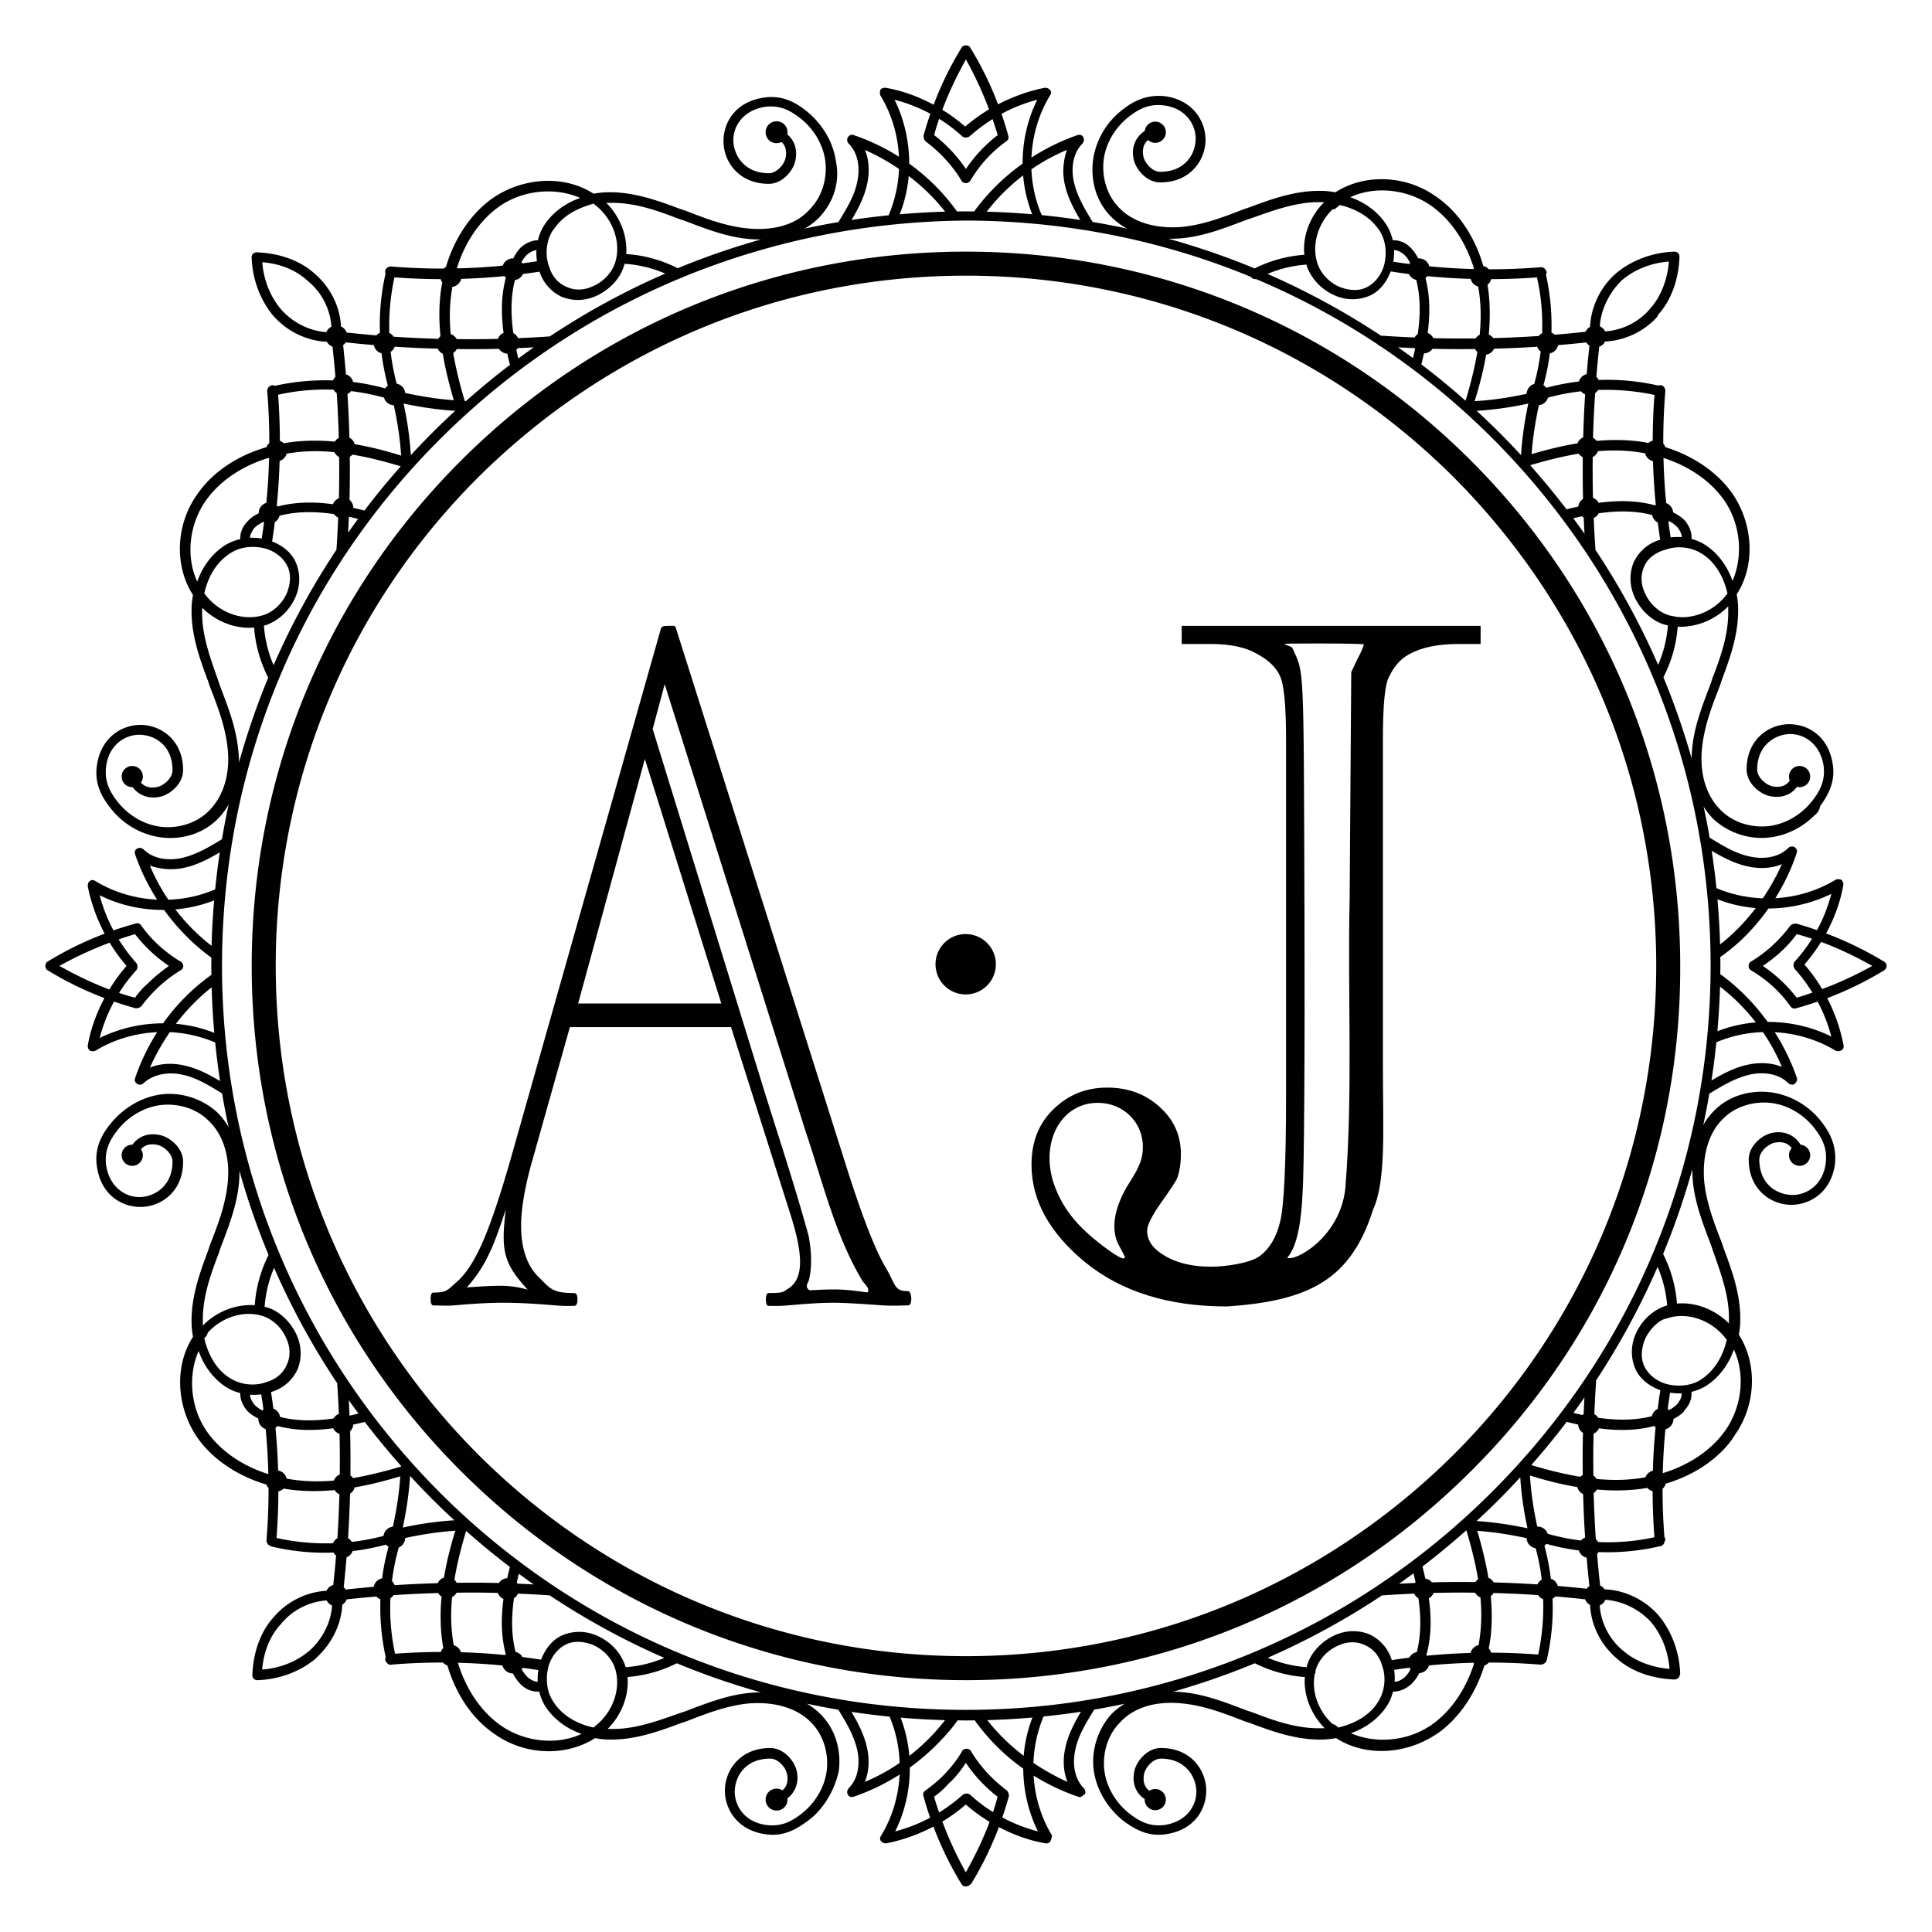     <svg xmlns="http://www.w3.org/2000/svg" viewBox="0 0 426.08 426.04">
      <g fill="#010101">
        <path
          fillRule="evenodd"
          d="M85.504 75.002c-.122-.01-1.523.006-1.678.045-.617 0-.977.238-1.08.71l-32.898 116.13c-2.368 8.358-4.479 14.665-6.332 18.923s-3.81 7.254-5.869 8.988c-1.956 1.735-2.146 2.244-5.03 2.244-.411 0-.616.474-.616 1.42s.205 1.418.617 1.418c2.06 0 2.508.2 5.802-.115 3.707-.315 6.9-.473 9.577-.473 2.883 0 6.278.158 10.19.473 3.501.315 3.573.22 5.427.22.514 0 .771-.473.771-1.42s-.257-1.417-.772-1.417c-4.839 0-5.224-1.009-7.798-3.531-2.574-2.523-3.862-6.308-3.862-11.354 0-3.47.721-7.885 2.162-13.246l8.596-30.512h35.535l12.908 40.684c1.545 4.73 2.319 8.434 2.319 11.115 0 2.68-.774 4.574-2.319 5.677-1.544.946-1.097 1.166-4.597 1.166-.412 0-.62.472-.62 1.418s.208 1.42.62 1.42c1.75 0 2.032.095 5.533-.22 3.5-.316 6.434-.473 8.802-.473 1.854 0 4.944.157 9.268.472 4.119.316 5.112.116 7.068.116.515 0 .772-.472.772-1.418s-.257-1.737-.772-1.737c-3.089 0-2.564-1.375-5.035-5.474-2.368-4.1-5.353-11.905-8.957-23.416L86.17 75.755c-.077-.473-.299-.727-.666-.756zm-1.885 12.877l31.105 98.717c3.704 10.982 6.527 22.764 12.21 32.365.375.99 2.216 2.14 1.378 3.064-5.671-.828-7.19-.753-12.746-.484-1.066-.669-.438-1.47-.144-2.232.76-3.136.526-6.545-.045-9.703-3.106-11.37-6.854-22.487-10.31-33.707L80.973 97.766l2.646-9.887zm-4.377 16.486l16.865 53.938H64.533l14.71-53.938zm70.717 38.621a6.656 6.656 0 00-6.615 6.656 6.656 6.656 0 006.656 6.656 6.656 6.656 0 006.656-6.656 6.656 6.656 0 00-6.656-6.656 6.656 6.656 0 00-.04 0zM48.58 203.713c-1.12 9.092-.523 11.88 4.832 17.695-4.041-1.125-6.322-.975-13.443-.498 4.417-4.836 6.164-9.827 8.612-17.197z"
          paintOrder="markers fill stroke"
          transform="translate(62.971 63.013)"
        ></path>
        <path
          d="M74.528 17.163v5.68h8.75c5.833 0 10.436 1.023 13.813 3.07 3.48 1.944 5.783 4.247 6.909 6.908 1.228 2.66 1.842 9.312 1.842 19.955v111.29c0 21.696-.614 34.95-1.842 39.76-1.126 4.707-3.12 8.184-5.986 10.436-2.865 2.25-10.27 3.376-14.67 3.376-6.243 0-11.311-1.432-15.2-4.297-2.66-1.945-3.99-4.247-3.99-6.908 0-1.74 1.38-4.655 4.144-8.749 2.865-4.196 4.505-6.805 4.914-7.828.717-2.15 1.073-4.656 1.073-7.52 0-5.834-2.148-10.747-6.446-14.738-4.196-3.991-9.417-5.987-15.66-5.987-6.344 0-11.715 2.25-16.115 6.753-4.4 4.4-6.602 10.185-6.602 17.348 0 11.155 5.375 21.336 16.12 30.546 10.847 9.21 25.02 13.816 42.52 13.816 24.646-1.727 37.177-8.363 43.83-30.24 3.992-9.108 2.967-25.174 2.967-45.13V52.777c0-10.438.563-16.886 1.69-19.342 1.534-3.48 3.582-5.934 6.14-7.366 3.684-2.15 8.595-3.225 14.735-3.225h6.755v-5.68zm41.1 5.521c9.533 0 13.56.144 13.56.319 0 .174-.696 2.228-1.892 4.475l-1.893 4.156-.482 71.07c-.646 30.02 1.023 60.346-1.29 90.364-1.553 15.595-15.388 23.15-17.427 21.75 3.078-3.531 4.27-11.796 4.6-20.485.459-5.835.702-43.2.565-86.946-.254-80.686-.086-74.852-3.585-83.217-.582-1.393-8.343-1.49 7.843-1.49zM49.357 166.38c7.62 0 13.52 6.012 13.52 13.777 0 3.535-.9 6.066-3.905 10.965-4.754 7.754-5.918 14.871-3.252 19.9.962 1.814 1.75 3.443 1.75 3.62 0 1.138-2.502-.218-6.878-3.73-7.234-5.807-11.23-10.877-13.834-17.554-5.274-13.522 1.01-26.978 12.6-26.978z"
          ariaLabel="J"
          transform="translate(62.971 63.013) matrix(.735 0 0 .705 142.86 62.909)"
        ></path>
        <path
          d="M150.05-53.013c-.312 0-.778.155-.934.467a73.848 73.848 0 00-6.187 12.637c-3.36-1.816-6.97-3.13-10.641-3.756-.468 0-.934.157-1.09.469-.156.467-.156.934 0 1.246 2.488 4.092 3.85 8.763 4.084 13.502a46.966 46.966 0 00-10.006-4.778c-.467-.155-.934.001-1.246.47-.312.467-.155 1.09.156 1.401 2.337 2.338 2.493 5.92 1.87 8.569-.614 3.068-2.436 5.984-4.128 8.75-2.507.425-4.998.91-7.474 1.447a14.814 14.814 0 003.187-2.406c3.272-3.428 4.675-7.947 3.74-12.465-.623-4.363-3.115-8.414-6.699-11.22-2.181-1.713-5.142-3.427-9.193-2.804-6.544.935-9.193 5.92-8.881 10.283.312 4.207 3.582 8.727 9.97 8.727 3.117 0 5.61-3.116 5.923-5.453.391-2.219-.323-4.208-1.842-5.44a2.433 2.433 0 00-.653-2.195c-.934-.935-2.492-.935-3.427 0s-.935 2.493 0 3.428c.75.749 1.896.887 2.804.435.816.73 1.19 1.91.936 3.303-.156 1.402-1.87 3.584-3.74 3.584-4.986 0-7.478-3.427-7.79-6.7s1.869-7.168 7.01-7.947c2.65-.311 4.832.313 7.481 2.338 3.116 2.337 5.296 5.92 5.764 9.66.467 3.896-.78 7.947-3.428 10.596-2.96 3.428-8.102 4.83-13.867 4.207-4.674-.467-9.192-2.182-13.555-3.896l-1.402-.467c-4.986-1.87-10.283-3.74-15.893-3.584-.935 0-2.026.157-2.961.313-6.233-4.051-15.113-3.74-21.97.779-4.885 3.336-8.67 8.863-10.603 15.389a2.337 2.337 0 00-.485.342 138.94 138.94 0 01-11.66-.463c-.623 0-1.246.468-1.246 1.092 0 .158.03.316.086.465a50.579 50.579 0 00-1.238 13.074c-.26.115-.508.273-.719.484-.025.025-.042.056-.066.082a238.971 238.971 0 01-6.56-.635 2.365 2.365 0 00-.54-.85 2.361 2.361 0 00-.701-.476C12.017 4.641 9.92.319 6.392-2.687 3.12-5.647-1.553-7.205-6.383-7.361c-.623 0-1.092.467-1.092 1.09.156 4.83 1.87 9.35 4.674 12.777 3.05 3.58 7.568 5.686 11.92 5.852.106.192.23.375.39.537.247.246.538.422.848.539.247 2.218.461 4.439.645 6.662a2.337 2.337 0 00-.537.787 51.299 51.299 0 00-12.87 1.203 1.137 1.137 0 00-.55-.154c-.623.156-1.092.623-1.092 1.246.324 3.884.47 7.71.463 11.508a2.337 2.337 0 00-.627.922c-6.538 1.893-12.075 5.617-15.416 10.629-4.674 6.7-4.83 15.738-.779 21.97-.156.936-.313 1.869-.313 2.96-.155 5.609 1.715 10.907 3.584 15.893l.47 1.402c1.713 4.363 3.426 8.882 3.894 13.557.623 5.61-.935 10.595-4.051 13.711l-.156.156c-2.65 2.65-6.7 3.895-10.596 3.428-3.74-.467-7.323-2.65-9.66-5.766-2.026-2.648-2.648-4.83-2.336-7.478.623-5.142 4.673-7.323 7.945-7.012 3.428.312 6.7 2.805 6.7 7.791 0 1.87-2.18 3.583-3.583 3.738-1.438.262-2.652-.14-3.375-1.011a2.337 2.337 0 00.414-1.324 2.337 2.337 0 00-2.338-2.338 2.337 2.337 0 00-2.336 2.338 2.337 2.337 0 002.336 2.335 2.337 2.337 0 00.09-.002c1.203 1.65 3.312 2.601 5.676 2.184 2.337-.312 5.453-2.804 5.453-5.92 0-6.388-4.518-9.66-8.725-9.973s-9.348 2.337-10.283 8.881c-.623 4.207 1.245 7.168 2.803 9.194 2.805 3.74 6.856 6.076 11.219 6.699 4.674.623 9.35-.779 12.621-4.05a14.66 14.66 0 002.414-3.225 165.679 165.679 0 00-1.482 7.683c-2.752 1.682-5.512 3.347-8.723 4.111-2.649.624-6.231.468-8.568-1.869-.468-.311-.935-.468-1.403-.156-.467.156-.624.779-.468 1.246a47.203 47.203 0 004.865 10.008c-4.767-.23-9.49-1.595-13.59-4.088-.468-.311-.935-.311-1.246 0-.312.156-.47.625-.47 1.092.707 3.618 1.98 7.177 3.73 10.496a73.829 73.829 0 00-12.61 6.176c-.311.156-.466.622-.466.934s.155.78.466.935c4 2.462 8.208 4.509 12.568 6.16-1.78 3.324-3.068 6.889-3.687 10.512 0 .468.157.779.469 1.09.467.156.934.156 1.246 0 4.122-2.505 8.831-3.868 13.605-4.088a46.965 46.965 0 00-4.881 10.166c-.156.468 0 .935.469 1.246.467.312 1.09.156 1.402-.156 2.337-2.181 5.92-2.492 8.568-1.87 3.069.615 5.984 2.436 8.75 4.128.424 2.5.908 4.985 1.444 7.455a14.452 14.452 0 00-2.559-3.324c-3.272-2.96-7.946-4.52-12.465-3.897-4.362.624-8.414 3.118-11.219 6.701-1.714 2.182-3.426 5.14-2.802 9.192.934 6.544 5.92 9.194 10.283 8.883 4.206-.312 8.724-3.585 8.724-9.973 0-3.116-3.116-5.608-5.453-5.92-2.38-.42-4.5.425-5.7 2.182a2.337 2.337 0 00-.066-.002 2.337 2.337 0 00-2.335 2.338 2.337 2.337 0 002.335 2.338 2.337 2.337 0 002.338-2.338 2.337 2.337 0 00-.414-1.325c.723-.87 1.937-1.275 3.375-1.013 1.403.156 3.582 1.87 3.582 3.74 0 4.986-3.427 7.48-6.699 7.791s-7.166-1.87-7.945-7.012c-.312-2.649.31-4.83 2.336-7.478 2.337-3.116 5.92-5.298 9.66-5.766 3.895-.467 7.947.78 10.596 3.428 3.272 3.116 4.83 8.102 4.207 13.867-.468 4.674-2.18 9.192-3.895 13.555l-.468 1.402c-1.87 4.986-3.74 10.283-3.584 15.893 0 .935.156 2.026.312 2.961-4.051 6.233-3.74 15.113.78 21.97 3.34 4.89 8.873 8.679 15.407 10.608a2.337 2.337 0 00.477.79c.003 3.78-.14 7.603-.46 11.505 0 .546.357 1.091.864 1.219.11.08.236.147.383.184a50.564 50.564 0 0013.543 1.3 2.337 2.337 0 00.559.664c-.18 2.165-.388 4.327-.627 6.487-.37.11-.721.297-1.01.586a2.362 2.362 0 00-.477.7c-4.35.22-8.671 2.316-11.678 5.845-2.96 3.272-4.518 7.945-4.673 12.775 0 .311.156.623.312.779s.466.312.777.312c4.83-.155 9.35-1.87 12.777-4.675l.936-.934c3.05-3.05 4.853-7.117 5.035-11.047.149-.093.29-.2.418-.328.243-.242.419-.528.535-.832 2.19-.245 4.382-.455 6.576-.639.02.022.034.048.055.069.24.24.523.418.824.535a51.273 51.273 0 001.176 12.82 1.142 1.142 0 00-.129.512c.082.328.255.606.487.802.227.279.645.396 1.07.29.02 0 .04-.021.06-.026 3.757-.303 7.46-.443 11.138-.438a2.337 2.337 0 00.97.647c1.909 6.462 5.613 11.929 10.58 15.24 6.7 4.674 15.738 4.83 21.971.78.935.155 1.869.312 2.96.312 5.608.156 10.906-1.715 15.892-3.584l1.403-.467c4.362-1.714 8.882-3.43 13.557-3.897 5.609-.467 10.75.935 13.867 4.207 2.648 2.65 3.895 6.7 3.427 10.596-.467 3.74-2.65 7.323-5.765 9.66-2.65 2.026-4.83 2.65-7.479 2.339-5.142-.624-7.323-4.676-7.012-7.948.312-3.428 2.806-6.699 7.791-6.699 1.87 0 3.583 2.182 3.739 3.584.265 1.46-.15 2.687-1.05 3.406-.932-.58-2.197-.472-3.001.332-.935.935-.935 2.493 0 3.428s2.493.935 3.428 0c.537-.538.756-1.28.675-1.992 1.617-1.21 2.542-3.303 2.13-5.643-.312-2.337-2.804-5.453-5.92-5.453-6.389 0-9.662 4.518-9.973 8.725s2.337 9.35 8.88 10.285c4.208.623 7.013-1.247 9.194-2.805.623-.467 1.246-.935 1.87-1.559 2.648-2.648 4.363-6.076 5.142-9.504.623-4.674-.779-9.348-3.895-12.465a14.39 14.39 0 00-3.13-2.45c2.303.492 4.619.94 6.949 1.335 1.686 2.76 3.36 5.53 4.127 8.75.623 2.649.468 6.231-1.87 8.569-.311.467-.467.934-.156 1.402.156.467.779.624 1.246.469a47.175 47.175 0 0010.16-4.905c-.247 4.727-1.612 9.406-4.084 13.473-.311.468-.311.935 0 1.246s.625.47 1.092.47c3.6-.703 7.141-1.969 10.447-3.704a73.855 73.855 0 006.225 12.74c.155.312.622.467.933.467s.624-.157.78-.313c0 0 .156-.154.312-.154a73.85 73.85 0 006.184-12.629c3.272 1.73 6.774 2.985 10.332 3.592.311 0 .624 0 .935-.313.312-.467.311-.934.467-1.402-2.441-4.016-3.804-8.59-4.076-13.238a46.975 46.975 0 009.842 4.67c.311.156.778 0 1.09-.312 0 0 0-.157.312-.157.312-.467.155-1.09-.156-1.402-2.338-2.337-2.493-5.92-1.87-8.569.616-3.077 2.445-6.003 4.141-8.777 2.256-.384 4.498-.823 6.729-1.299a15.573 15.573 0 00-2.924 2.286c-2.96 3.272-4.518 7.946-3.895 12.465.624 4.362 3.116 8.414 6.7 11.219 2.18 1.558 5.142 3.427 9.193 2.804 6.544-.935 9.192-5.922 8.88-10.285-.31-4.207-3.584-8.724-9.972-8.724-3.116 0-5.608 3.116-5.92 5.453-.432 2.447.48 4.615 2.34 5.793a2.337 2.337 0 00-.004.129 2.337 2.337 0 002.338 2.336 2.337 2.337 0 002.338-2.336 2.337 2.337 0 00-2.338-2.338 2.337 2.337 0 00-1.303.396c-.995-.7-1.468-1.977-1.19-3.511.157-1.403 1.87-3.584 3.74-3.584 4.985 0 7.479 3.427 7.79 6.699s-1.87 7.168-7.011 7.947c-2.65.312-4.83-.312-7.479-2.338-3.116-2.337-5.298-5.92-5.766-9.66-.467-3.895.78-7.947 3.428-10.596 3.116-3.428 8.102-4.83 13.867-4.207 4.674.467 9.194 2.183 13.557 3.896l1.402.467c4.986 1.87 10.283 3.74 15.893 3.584.935 0 2.025-.156 2.96-.312 6.232 4.05 15.114 3.739 21.97-.78 1.247-.779 2.338-1.714 3.428-2.804 3.276-3.276 5.782-7.55 7.313-12.44a2.337 2.337 0 00.964-.64c3.731.001 7.504.145 11.354.461.354 0 .589-.096.764-.207.29-.119.547-.36.639-.728a50.577 50.577 0 001.299-13.615c.204-.109.401-.238.572-.409.025-.025.043-.054.066-.08 2.19.182 4.376.393 6.56.635.117.31.294.601.54.848.162.162.347.286.541.392.196 4.378 2.296 8.737 5.848 11.762 3.272 2.96 7.947 4.518 12.777 4.674.311 0 .621-.157.777-.312.312-.156.313-.467.469-.934-.156-4.83-1.872-9.35-4.676-12.777-3.07-3.604-7.624-5.714-12.002-5.856a2.36 2.36 0 00-.307-.377 2.351 2.351 0 00-.668-.457c-.257-2.3-.48-4.602-.67-6.908a2.337 2.337 0 00.315-.474c4.61.178 9.25-.276 13.8-1.352.157 0 .312-.157.468-.312.089-.09.174-.237.234-.428.078-.195.154-.429.232-.662a.759.759 0 00-.2-.528 135.592 135.592 0 01-.415-10.67 2.337 2.337 0 00.693-1.14c4.838-1.432 9.11-3.863 12.387-7.139 1.091-1.09 2.027-2.182 2.961-3.74 4.675-6.7 4.83-15.736.78-21.97.155-.934.312-1.87.312-2.96.156-5.61-1.714-10.907-3.584-15.893l-.469-1.402c-1.713-4.363-3.427-8.88-3.894-13.555-.467-5.61.935-10.751 4.207-13.867 2.649-2.65 6.7-3.896 10.596-3.428 3.74.467 7.323 2.647 9.66 5.764 2.026 2.648 2.648 4.831 2.336 7.48-.623 5.142-4.673 7.322-7.945 7.01-3.428-.312-6.701-2.803-6.701-7.79 0-1.869 2.181-3.584 3.584-3.74 1.563-.284 2.86.217 3.55 1.253a2.337 2.337 0 00-.59 1.552 2.337 2.337 0 002.338 2.338 2.337 2.337 0 002.336-2.338 2.337 2.337 0 00-2.119-2.326c-1.124-1.936-3.4-3.116-5.982-2.66-2.337.312-5.453 2.806-5.453 5.922 0 6.388 4.517 9.659 8.724 9.97s9.349-2.336 10.283-8.88c.468-4.207-1.246-7.168-2.804-9.194-2.805-3.74-6.855-6.076-11.217-6.699-4.675-.623-9.349.78-12.465 3.897a14.448 14.448 0 00-2.547 3.3c.494-2.29.945-4.594 1.343-6.912 2.79-1.704 5.584-3.405 8.838-4.18 2.65-.623 6.232-.467 8.569 1.87.467.311.935.468 1.402.156l.156-.156c.312-.312.469-.779.313-1.246a47.205 47.205 0 00-4.861-10.002c4.712.253 9.375 1.615 13.43 4.08.467.156.935.157 1.402-.155.312-.311.468-.624.312-1.248-.684-3.505-1.901-6.954-3.566-10.186a73.883 73.883 0 0012.604-6.173l.154-.157c.468-.467.468-1.089 0-1.556-.155-.156-.31-.313-.466-.313-3.949-2.39-8.177-4.423-12.541-6.074 1.848-3.392 3.182-7.043 3.816-10.754 0-.467-.157-.778-.469-1.09-.467-.156-.934-.156-1.246 0-4.033 2.452-8.627 3.815-13.295 4.078a47.009 47.009 0 004.727-9.998c.155-.467-.001-.936-.47-1.248-.466-.311-1.09-.155-1.401.157-2.338 2.337-5.92 2.492-8.569 1.869-3.077-.616-6.004-2.447-8.777-4.143-.393-2.302-.84-4.59-1.328-6.865a14.322 14.322 0 002.314 2.906c3.272 2.96 7.947 4.518 12.465 3.895 3.584-.468 7.012-2.182 9.66-4.83.624-.468 1.09-1.09 1.247-2.026 1.558-2.181 3.427-5.14 2.804-9.191-.935-6.544-5.92-9.193-10.283-8.881-4.207.312-8.724 3.582-8.724 9.97 0 3.117 3.116 5.61 5.453 5.923 2.345.413 4.44-.398 5.648-2.102a2.337 2.337 0 00.584.074 2.337 2.337 0 002.336-2.336 2.337 2.337 0 00-2.336-2.338 2.337 2.337 0 00-2.338 2.338 2.337 2.337 0 00.166.862c-.677 1.08-1.996 1.61-3.594 1.32-1.402-.156-3.584-1.87-3.584-3.74 0-4.986 3.428-7.48 6.7-7.791s7.168 1.87 7.947 7.011c.312 2.65-.312 4.83-2.338 7.479-2.337 3.116-5.92 5.298-9.66 5.765-3.895.468-7.945-.778-10.594-3.427-3.272-3.116-4.83-8.102-4.207-13.867.467-4.675 2.18-9.192 3.894-13.555l.467-1.403c1.87-4.985 3.74-10.283 3.584-15.893 0-.934-.155-2.026-.31-2.96 4.05-6.233 3.739-15.113-.78-21.97-3.261-4.775-8.614-8.506-14.949-10.476a2.337 2.337 0 00-.47-.768c-.007-3.83.136-7.706.46-11.66 0-.623-.466-1.246-1.09-1.246-.158 0-.316.03-.464.086a50.585 50.585 0 00-13.158-1.235 2.337 2.337 0 00-.502-.699c.182-2.217.393-4.432.637-6.644.317-.116.615-.294.867-.545.175-.176.306-.377.416-.588a16.746 16.746 0 0010.959-4.865c.311-.312.623-.625.78-1.092 2.96-3.272 4.517-7.945 4.673-12.775 0-.312-.157-.624-.313-.78s-.465-.312-.777-.312c-4.83.156-9.35 1.87-12.777 4.674-3.58 3.05-5.686 7.568-5.851 11.92-.192.105-.376.23-.538.39a2.354 2.354 0 00-.466.686c-2.257.251-4.516.468-6.778.654a2.38 2.38 0 00-.74-.47 51.312 51.312 0 00-1.217-12.826.888.888 0 00.164-.508c-.156-.623-.623-1.092-1.246-1.092-3.884.324-7.71.469-11.508.463a2.337 2.337 0 00-1.215-.713c-1.886-6.567-5.62-12.134-10.648-15.486-6.7-4.674-15.736-4.83-21.969-.78-.935-.155-1.87-.31-2.96-.31-5.61-.156-10.908 1.712-15.894 3.582l-1.402.469c-4.363 1.714-8.88 3.427-13.555 3.894-5.61.468-10.75-.935-13.867-4.207-2.649-2.648-3.895-6.698-3.428-10.594.468-3.739 2.648-7.325 5.764-9.662 2.649-2.025 4.83-2.647 7.479-2.336 5.141.624 7.323 4.674 7.011 7.946-.311 3.428-2.803 6.7-7.789 6.7-1.87 0-3.584-2.18-3.74-3.583-.267-1.469.157-2.705 1.066-3.422a2.337 2.337 0 001.582.617 2.337 2.337 0 002.338-2.338 2.337 2.337 0 00-2.338-2.336 2.337 2.337 0 00-2.318 2.059c-1.845 1.153-2.955 3.373-2.512 5.887.312 2.337 2.806 5.453 5.922 5.453 6.388 0 9.66-4.518 9.97-8.725s-2.336-9.348-8.88-10.283c-4.207-.467-7.168 1.247-9.193 2.805-3.74 2.805-6.076 6.856-6.7 11.219-.623 4.674.779 9.347 3.895 12.463 1.027 1.072 2.239 1.971 3.588 2.703a165.713 165.713 0 00-7.578-1.459c-1.682-2.752-3.347-5.512-4.112-8.723-.623-2.648-.468-6.23 1.87-8.568.311-.468.467-.935.156-1.402-.156-.468-.779-.625-1.246-.47a47.22 47.22 0 00-10.166 4.97c.215-4.802 1.58-9.564 4.09-13.693.311-.468.311-.935 0-1.246s-.625-.47-1.092-.47c-3.57.697-7.083 1.948-10.365 3.661a73.844 73.844 0 00-6.15-12.541c-.156-.312-.625-.467-.936-.467zm0 3.115a81.341 81.341 0 015.098 11.006 36.5 36.5 0 00-5.252 3.797 38.078 38.078 0 00-5.045-3.701c1.428-3.81 3.202-7.528 5.199-11.102zm-15.736 8.883a35.448 35.448 0 017.893 3.088 76.19 76.19 0 00-1.504 4.857c0 .468.155.935.466 1.246 3.117 2.338 5.922 5.3 7.948 8.727.156.312.622.467.933.467s.624-.155.78-.31l.156-.157c2.025-3.428 4.675-6.39 7.947-8.727.468-.311.623-.778.467-1.246a76.189 76.189 0 00-1.496-4.832 34.652 34.652 0 017.885-3.113c-2.168 4.335-3.254 9.204-3.233 14.084-4.101 2.936-7.753 6.51-10.689 10.555-.605-.006-1.21-.022-1.816-.022-.657 0-1.311.016-1.967.024a45.365 45.365 0 00-10.537-10.543c.005-4.84-1.08-9.71-3.232-14.098zm9.828 4.205a33.75 33.75 0 015.131 3.897c.467.311 1.09.311 1.557 0a37.763 37.763 0 015.095-3.828 84.159 84.159 0 011.137 3.515 32.026 32.026 0 00-7.012 7.48 32.02 32.02 0 00-7.01-7.48c.326-1.203.7-2.396 1.102-3.584zm-16.37 6.858a49.134 49.134 0 017.523 4.2 29.157 29.157 0 01-2.293 10.218c-2.739.277-5.463.621-8.17 1.03 1.401-2.363 2.791-4.985 3.406-7.814.623-2.648.468-5.453-.467-7.634zm44.56 0c-.779 2.18-1.09 4.986-.467 7.634.615 2.829 2.005 5.451 3.407 7.815-2.817-.427-5.651-.784-8.5-1.067-1.375-3.182-2.13-6.62-2.276-10.096a42.833 42.833 0 017.836-4.287zm-9.666 5.625a30.794 30.794 0 001.996 8.57 168.955 168.955 0 00-10.03-.574 44.32 44.32 0 018.034-7.997zm-25.23.125c2.998 2.286 5.73 4.915 8.033 7.87-3.357.09-6.696.288-10.018.575a29.95 29.95 0 001.985-8.445zm103.88 3.19c3.813-.11 7.793.972 11.104 3.212 4.46 3.051 7.859 8.05 9.664 13.992a2.337 2.337 0 00-.133.129 136.099 136.099 0 01-9.709-.602 2.37 2.37 0 00-.6-1.055c-.499-.5-1.177-.724-1.843-.689-.405-.79-.992-1.677-1.74-2.426-1.15-1.149-2.563-1.629-3.875-1.576a11.253 11.253 0 00-1.112-2.943c-1.713-2.96-4.674-5.297-8.257-6.543 1.986-.935 4.214-1.432 6.502-1.498zm-183.98.224c2.687-.078 5.33.407 7.649 1.43-3.584 1.246-6.544 3.584-8.258 6.544-.48.865-.828 1.809-1.067 2.785-1.28.003-2.647.602-3.763 1.578-.746.746-1.264 1.63-1.672 2.418a2.417 2.417 0 00-1.756.698 2.366 2.366 0 00-.557.904c-3.282.326-6.581.518-9.91.602a2.337 2.337 0 00-.184-.143c1.83-5.801 5.181-10.675 9.56-13.672 2.98-2.016 6.504-3.045 9.958-3.144zm171.09 2.365h.623c-3.162 3.162-4.782 7.556-4.363 11.6a29.024 29.024 0 00-10.97 3.006 164.198 164.198 0 00-19.011-6.545c.99.02 1.999-.015 3.027-.115 4.986-.468 9.66-2.337 14.178-4.051l1.403-.467c4.83-1.714 9.971-3.584 15.113-3.428zm-157.68.156h.623c5.298-.156 10.283 1.558 15.113 3.428l1.402.467c4.519 1.713 9.194 3.583 14.18 4.05.95.093 1.877.128 2.788.12A164.174 164.174 0 0086.48-3.854a29.03 29.03 0 00-11.348-3.135c.303-3.953-1.308-8.2-4.387-11.279zm-2.805.156c.312.312.78.622 1.092.934 3.584 3.272 4.985 8.257 3.582 12.309-.779 2.181-2.648 4.051-4.83 4.986-2.025.935-4.05.935-5.764.156-1.87-.779-3.273-2.338-3.896-4.52-.935-2.492-.624-5.45.623-7.632.623-.935 1.248-1.715 1.871-2.338 2.026-2.025 4.674-3.115 7.322-3.894zm164.54.31c3.428.78 7.012 2.65 9.038 6.077 1.246 2.181 1.402 5.142.623 7.635-.78 2.181-2.181 3.74-3.895 4.52-1.714.778-3.74.622-5.766-.157-2.18-.935-4.05-2.805-4.83-4.986-1.402-3.895-.154-8.724 3.118-11.996.155-.156.155-.156.623-.156.311-.312.778-.624 1.09-.936zm-82.268 3.429c21.906.077 43.114 4.34 62.72 12.436.262.386.716.541 1.113.472a162.437 162.437 0 0126.836 14.416c.151.19.35.33.582.385a165.654 165.654 0 0124.828 20.438c30.85 31.006 47.99 72.296 47.99 116.08 0 43.938-17.138 85.072-48.145 116.08s-72.297 48.145-116.08 48.145c-32.851 0-64.132-9.496-90.787-27.246-.046-.03-.086-.066-.135-.088a165.45 165.45 0 01-25.156-20.654c-30.85-31.006-47.988-72.297-47.988-116.08 0-43.938 16.982-85.072 47.988-116.08 31.006-31.006 72.296-47.989 116.23-48.301zm94.264 6.513c.709-.002 1.506.423 2.184.965a7.105 7.105 0 011.346 1.818c-.069.092-.13.187-.184.286a147.947 147.947 0 01-3.521-.504c.15-.86.209-1.718.175-2.565zm-189.14.012c-.045.817-.008 1.64.114 2.451-1.077.167-2.152.326-3.229.467-.058-.091-.13-.174-.201-.258a7.18 7.18 0 011.281-1.707c.632-.505 1.365-.902 2.035-.953zm94.723.33c-42.069 0-81.643 16.361-111.4 46.121-29.76 29.76-46.12 69.334-46.12 111.4s16.36 81.645 46.12 111.4c29.76 29.76 69.334 46.121 111.4 46.121s81.645-16.361 111.4-46.121c29.916-29.76 46.277-69.336 46.121-111.4 0-42.069-16.36-81.643-46.12-111.4-29.76-29.76-69.337-46.121-111.4-46.121zm155.03 2.182c-.311 3.895-1.713 7.634-4.05 10.283-2.53 3.092-6.327 4.902-10.02 5.115a2.344 2.344 0 00-.42-.596 2.368 2.368 0 00-.748-.5c.213-3.718 2.124-7.563 4.955-10.252 2.804-2.337 6.388-3.74 10.283-4.05zM-5.13-5.18c3.896.311 7.479 1.714 10.127 4.207C8.09 1.558 9.9 5.353 10.113 9.046c-.214.11-.419.244-.596.422a2.371 2.371 0 00-.508.761c-3.714-.217-7.542-2.155-10.088-5.125-2.337-2.804-3.74-6.388-4.05-10.283zm79.904.351c3.108.191 6.117.932 8.96 2.15a164.726 164.726 0 00-25.45 13.858c-2.332.163-4.668.285-7.005.385a2.35 2.35 0 00-.473-.696 2.346 2.346 0 00-.567-.406c-.629-4.469-.515-8.3.352-11.707.48-.08.94-.3 1.305-.664.199-.2.348-.43.463-.674 1.22-.155 2.44-.331 3.664-.517a9.221 9.221 0 004.91 5.554c2.337.935 4.987.935 7.48-.156 2.805-1.246 5.142-3.584 6.077-6.232.107-.294.203-.593.285-.895zm150.36.17c.059.19.114.382.182.569 1.09 2.804 3.272 4.986 6.076 6.232 2.493 1.09 5.142 1.091 7.479.156 2.242-.896 3.902-2.946 4.86-5.449 1.342.21 2.686.404 4.03.576.114.241.262.47.46.666.321.323.719.525 1.138.625.89 3.468 1.004 7.37.34 11.941a2.337 2.337 0 00-.697.756c-2.393-.1-4.784-.223-7.17-.39-.064 0-.125.025-.188.035A164.69 164.69 0 00216.564-2.6a26.842 26.842 0 018.57-2.059zm-75.076 2.44c40.666 0 78.997 15.892 107.67 44.56 28.67 28.826 44.561 66.999 44.561 107.66S286.397 229 257.73 257.673c-28.826 28.67-67 44.562-107.67 44.562s-78.996-15.892-107.66-44.561c-28.67-28.825-44.562-67-44.562-107.67S13.73 71.008 42.398 42.343c28.825-28.67 66.998-44.561 107.66-44.561zm-101.76.095c.057.073.108.149.174.215.04.04.086.066.127.102-.97 3.594-1.13 7.591-.515 12.199-.255.115-.495.27-.702.476-.248.249-.426.54-.543.854-3.028.077-6.06.085-9.091.053a2.337 2.337 0 00-1.323-1.102c-.263-2.9-.252-5.61.051-8.219A34.24 34.24 0 0136.798.25a2.337 2.337 0 001.946-1.761c3.194-.098 6.375-.297 9.554-.612zm203.52.01c3.168.315 6.35.51 9.559.606A2.337 2.337 0 00263.031.19c.12.696.227 1.398.305 2.11.314 2.697.31 5.507.018 8.52a2.337 2.337 0 00-.887.8c-3.114.034-6.228.022-9.338-.059a2.337 2.337 0 00-1.246-1.152c.612-4.57.46-8.54-.486-12.111.086-.065.175-.127.253-.205.064-.064.113-.136.168-.205zm-227.8.268c3.436.26 6.831.389 10.201.396a2.337 2.337 0 00.34.725 34.587 34.587 0 00-.422 2.867c-.312 3.067-.254 6.08.03 8.985a2.337 2.337 0 00-.483.578c-3.28-.089-6.56-.24-9.838-.461a2.36 2.36 0 00-.304-.375 2.348 2.348 0 00-.653-.451 50.604 50.604 0 011.13-12.264zm251.97.008a47.622 47.622 0 011.141 12.309 2.34 2.34 0 00-.553.398c-.066.067-.119.141-.176.213-3.352.228-6.707.382-10.064.471a2.337 2.337 0 00-.974-.797c.267-2.908.308-5.905-.004-8.924a36.032 36.032 0 00-.276-2.054 2.337 2.337 0 00.817-1.227c3.32-.01 6.679-.137 10.09-.389zM13.268 12.491c2.065.226 4.132.424 6.202.6.093.444.305.867.644 1.207.303.302.674.496 1.065.603.29 2.401.767 4.78 1.38 7.129-.09.067-.182.131-.263.213-.125.124-.23.26-.32.404a48.923 48.923 0 00-7.069-1.418 2.337 2.337 0 00-1.586-1.687c-.18-2.151-.384-4.302-.619-6.448.084-.063.17-.123.246-.199.124-.124.23-.26.32-.404zm273.59.014c.09.138.192.27.313.39.12.12.252.223.39.313a251.555 251.555 0 00-.603 6.29 2.337 2.337 0 00-1.717 1.62c-2.426.29-4.83.769-7.205 1.389-.067-.09-.131-.183-.213-.264a2.352 2.352 0 00-.404-.32 48.9 48.9 0 001.406-6.99 2.383 2.383 0 001.18-.635c.336-.337.546-.756.64-1.196 2.073-.174 4.145-.372 6.213-.597zm-262.78.943c3.162.21 6.327.344 9.493.434A2.337 2.337 0 0034.678 15c.617 3.704 1.526 7.153 2.434 10.244-3.611-.25-7.203-.834-10.723-1.6a2.393 2.393 0 00-.672-1.402 2.384 2.384 0 00-1.205-.645 48.67 48.67 0 01-1.328-7.015c.123-.084.242-.177.351-.285.247-.247.427-.54.543-.85zm251.96.01c.117.307.295.595.54.84.07.071.152.127.23.187a49.446 49.446 0 01-1.418 7.176c-.365.111-.71.297-.994.582a2.405 2.405 0 00-.69 1.594c-3.762.81-7.607 1.41-11.467 1.619.968-3.071 1.905-6.534 2.54-10.252a2.337 2.337 0 001.761-1.317c3.167-.088 6.335-.222 9.498-.43zm-30.688.125c1.219.069 2.437.13 3.657.181a2.337 2.337 0 00.109.166c-.137.655-.31 1.344-.475 2.026a166.83 166.83 0 00-3.29-2.373zm-190.6.01a166.62 166.62 0 00-3.412 2.459c-.153-.632-.308-1.265-.437-1.873.113-.129.208-.267.289-.412 1.187-.05 2.374-.108 3.56-.174zm198.2.316c3.13.082 6.264.092 9.399.057a2.337 2.337 0 00.49.642c-.551 3.277-1.412 6.82-2.598 10.758a168.383 168.383 0 00-9.752-8.015c.214-.83.402-1.637.577-2.432a2.337 2.337 0 001.884-1.01zm-205.88.008v.002c.088.134.19.262.307.379.422.421.97.642 1.531.683.179.809.368 1.625.586 2.47a168.382 168.382 0 00-9.74 8.02c-.07-.032-.147-.044-.225-.062-1.158-3.86-2.002-7.344-2.548-10.566a2.337 2.337 0 00.787-.877c3.102.037 6.204.03 9.302-.049zM9.12 22.9c.495.004.99.018 1.486.037a2.337 2.337 0 00.681.748c.223 3.286.373 6.573.463 9.862a2.34 2.34 0 00-.521.38c-.14.14-.25.295-.348.458-2.883-.26-5.855-.298-8.846.011-.821.084-1.63.203-2.431.34a2.337 2.337 0 00-.85-.521 142.706 142.706 0 00-.388-10.174A47.573 47.573 0 019.12 22.9zm281.94.065c3.647-.02 7.29.361 10.841 1.12-.253 3.395-.379 6.75-.386 10.08a2.337 2.337 0 00-.942.514 34.599 34.599 0 00-2.963-.44c-2.892-.293-5.737-.263-8.488-.02-.073-.101-.146-.201-.236-.292a2.341 2.341 0 00-.528-.384c.088-3.286.24-6.57.46-9.852a2.337 2.337 0 00.656-.691c.528-.02 1.057-.033 1.586-.036zm-276.61.279c2.448.292 4.875.775 7.261 1.432.111.364.298.71.582.994a2.405 2.405 0 001.594.69c.785 3.643 1.377 7.364 1.602 11.101-3.074-.962-6.531-1.89-10.24-2.514a2.37 2.37 0 00-.59-1.02 2.341 2.341 0 00-.567-.403c-.09-3.217-.225-6.434-.437-9.647a2.337 2.337 0 00.795-.633zm271.25.04a2.337 2.337 0 00.913.661c-.208 3.163-.342 6.33-.431 9.496a2.36 2.36 0 00-.725.486c-.243.244-.42.53-.537.836-3.643.598-7.047 1.476-10.105 2.368.248-3.634.835-7.248 1.606-10.79a2.393 2.393 0 001.402-.671c.284-.284.47-.627.582-.99a48.664 48.664 0 017.295-1.395zM26.03 25.984c3.794.813 7.588 1.368 11.382 1.608a170.91 170.91 0 00-4.994 4.78 170.836 170.836 0 00-4.78 4.995 74.459 74.459 0 00-1.608-11.383zm248.05 0c-.814 3.794-1.369 7.587-1.608 11.381a170.975 170.975 0 00-4.781-4.992 170.773 170.773 0 00-4.992-4.78 74.458 74.458 0 0011.38-1.609zm18.046 10.361c1.78-.039 3.495.038 5.17.233.866.094 1.716.23 2.557.386a2.337 2.337 0 001.72 1.729c.1 3.223.302 6.432.622 9.64a2.337 2.337 0 00-.127.114c-3.666-1.023-7.75-1.201-12.475-.563a2.345 2.345 0 00-.4-.554 2.366 2.366 0 00-.848-.54c-.078-3-.09-6.006-.06-9.011.214-.11.419-.244.597-.422.251-.252.429-.55.545-.867a43.901 43.901 0 012.699-.145zM7.516 36.5c1.06.024 2.154.101 3.266.207.113.234.255.457.447.649.178.177.382.312.596.422.031 3.032.023 6.065-.055 9.094a2.337 2.337 0 00-1.312 1.314c-4.604-.616-8.598-.456-12.19.508a2.337 2.337 0 00-.2-.227c.328-3.254.533-6.523.63-9.82a2.337 2.337 0 001.541-1.61 37.49 37.49 0 017.277-.537zm277.68.538c.078.11.16.22.258.318.19.19.41.332.64.445-.032 3.074-.024 6.147.056 9.217a2.358 2.358 0 00-.385.31 2.385 2.385 0 00-.668 1.374c-.846.186-1.7.38-2.586.61a168.475 168.475 0 00-8.02-9.718c3.915-1.17 7.444-2.02 10.705-2.556zm-270.45.207c3.252.551 6.767 1.407 10.668 2.582a168.343 168.343 0 00-8.015 9.75c-.83-.214-1.637-.4-2.432-.575a2.337 2.337 0 00-.857-1.77c.084-3.168.098-6.34.062-9.513.173-.1.338-.216.485-.363.034-.035.058-.075.09-.111zm-18.506.732a2.337 2.337 0 00.13.133 136.094 136.094 0 01-.608 9.783 2.337 2.337 0 00-1.672 2.24 2.337 2.337 0 00.002.063c-.806.368-1.725.927-2.494 1.806-1.15 1.15-1.63 2.563-1.576 3.875a11.25 11.25 0 00-2.944 1.112c-2.96 1.714-5.296 4.674-6.543 8.257-2.493-5.297-1.87-12.31 1.713-17.607 3.052-4.46 8.05-7.856 13.992-9.662zm307.65.002c5.727 1.84 10.537 5.17 13.504 9.506 3.584 5.297 4.05 12.308 1.713 17.605-1.246-3.584-3.584-6.544-6.545-8.258a11.138 11.138 0 00-2.49-.994c.132-1.387-.485-2.918-1.56-4.147-.771-.77-1.691-1.3-2.498-1.714a2.337 2.337 0 00-1.516-2.034c-.33-3.3-.523-6.617-.607-9.964zm-8.972 11.803c2.331 0 4.47.264 6.469.781a2.337 2.337 0 001.244 1.656c.16 1.266.341 2.534.535 3.803-.035.012-.072.02-.108.031-2.648.78-4.673 2.65-5.763 4.987-.935 2.337-.937 4.985.154 7.478 1.247 2.805 3.584 5.141 6.232 6.076.387.13.784.23 1.184.319a26.891 26.891 0 01-2.16 8.695 164.742 164.742 0 00-13.836-25.391c.003-.047.012-.089.012-.139-.16-2.281-.28-4.566-.38-6.853.25-.115.487-.265.69-.469.17-.17.298-.363.406-.566 1.88-.265 3.653-.409 5.32-.409zm-289.73.156c1.727 0 3.561.146 5.515.43a2.337 2.337 0 00.91.78c-.1 2.365-.223 4.728-.388 7.087a164.692 164.692 0 00-13.857 25.45 26.87 26.87 0 01-2.133-8.704c.242-.07.484-.144.72-.23 2.805-1.091 4.987-3.272 6.233-6.077 1.09-2.493 1.091-5.141.156-7.478-.88-2.201-2.872-3.841-5.312-4.807.005-.01.01-.013.016-.023.222-1.414.421-2.829.601-4.244a2.337 2.337 0 001.033-1.393c2.01-.523 4.16-.79 6.506-.79zm280.69.914c.13.115.271.212.42.293.05 1.191.11 2.381.177 3.57-.807-1.15-1.63-2.293-2.468-3.425.63-.153 1.263-.308 1.87-.438zm-271.9.098c.653.136 1.341.31 2.021.475a167.504 167.504 0 00-2.2 3.043c.064-1.17.122-2.34.171-3.512a2.337 2.337 0 00.008-.006zm291.2.977c.76.398 1.311.86 1.773 1.322.547.683.974 1.488.965 2.201a12.072 12.072 0 00-2.447.047c-.177-1.14-.348-2.278-.496-3.418a2.337 2.337 0 00.205-.152zm-310.07.142a2.337 2.337 0 00.152.094c-.156 1.2-.329 2.4-.515 3.601a12.14 12.14 0 00-2.565-.175c-.002-.709.423-1.506.965-2.184.486-.486 1.14-.892 1.963-1.336zm-2.094 5.537c1 .021 2 .18 2.936.473 2.181.779 3.74 2.183 4.52 3.896.778 1.714.622 3.739-.157 5.764-.935 2.181-2.805 4.051-4.986 4.83-4.052 1.403-9.037.002-12.31-3.582-.311-.311-.623-.78-.935-1.092.779-3.583 2.649-7.167 6.232-9.193 1.364-.779 3.032-1.13 4.7-1.096zm314.22.086c1.668-.027 3.334.387 4.697 1.166 3.428 1.87 5.3 5.61 6.078 9.037-.311.312-.624.78-.935 1.092-2.823 3.092-6.922 4.554-10.596 3.998a1.123 1.123 0 00-.467-.103c-.017 0-.03.007-.047.008a9.537 9.537 0 01-1.199-.32c-2.181-.78-4.052-2.65-4.986-4.83-.935-2.026-.936-4.05-.157-5.765.312-.779.78-1.402 1.403-2.025.935-.779 2.025-1.403 3.271-1.715a8.799 8.799 0 012.938-.543zm10.93 13.008v.623c.156 5.298-1.558 10.283-3.428 15.113l-.466 1.403c-1.714 4.518-3.584 9.193-4.051 14.18a26.253 26.253 0 00-.121 2.238 164.114 164.114 0 00-6.225-17.908 29.023 29.023 0 003.152-11.15c3.869.174 7.982-1.34 10.984-4.342zm-336.55.313c3.124 3.124 7.45 4.738 11.453 4.373a29.02 29.02 0 003.117 11.049 164.167 164.167 0 00-6.445 18.703c0-.928-.056-1.866-.18-2.809-.467-4.986-2.337-9.66-4.05-14.178l-.467-1.402c-1.714-4.83-3.584-9.972-3.428-15.113zm332.91 53.602c2.371 1.407 5.003 2.806 7.844 3.423 2.649.624 5.453.469 7.635-.466a49.167 49.167 0 01-4.203 7.527 29.176 29.176 0 01-10.227-2.238 167.114 167.114 0 00-1.05-8.246zm-329.02.345a167.138 167.138 0 00-1.021 8.164c-3.25 1.407-6.767 2.163-10.318 2.288a42.788 42.788 0 01-4.082-7.53c2.18.78 4.986 1.092 7.634.469 2.818-.612 5.431-1.994 7.787-3.39zm355.4 9.155a35.458 35.458 0 01-3.148 8.004 77.865 77.865 0 00-4.641-1.46c-.467 0-.934.156-1.246.467-2.337 3.117-5.299 5.922-8.727 7.948-.311.155-.466.622-.466.933s.155.78.466.936c3.428 2.025 6.39 4.675 8.727 7.947.312.468.779.623 1.246.467a76.221 76.221 0 004.766-1.475 34.613 34.613 0 013.023 7.707c-4.321-2.16-9.174-3.244-14.039-3.23-2.917-4.041-6.453-7.641-10.449-10.541.008-.604.025-1.206.027-1.81 0-.657-.016-1.31-.023-1.966a40.553 40.553 0 005.477-4.578 46.971 46.971 0 005.14-6.115c4.765-.029 9.55-1.116 13.867-3.234zm-381.89.312c4.368 2.184 9.278 3.269 14.195 3.23 2.915 4.04 6.45 7.637 10.443 10.536-.006.605-.021 1.208-.021 1.814 0 .657.015 1.313.023 1.969A45.378 45.378 0 00-27 162.666c-4.804.012-9.633 1.098-13.986 3.233a35.436 35.436 0 013.16-8.023 76.237 76.237 0 004.785 1.48c.468 0 .935-.155 1.246-.466 2.338-3.117 5.3-5.922 8.727-7.948l.156-.156c.468-.312.468-1.09 0-1.557-.156-.155-.313-.312-.468-.312-3.272-2.026-6.233-4.675-8.415-7.791-.311-.468-.778-.623-1.246-.467-1.652.45-3.286.958-4.9 1.518a34.625 34.625 0 01-3.045-7.75zm356.78.887a30.007 30.007 0 008.441 1.937c-2.285 2.994-4.912 5.721-7.865 8.022a168.968 168.968 0 00-.576-9.96zm-331.54.246c-.284 3.322-.48 6.661-.566 10.02a44.333 44.333 0 01-7.99-8.031c2.92-.253 5.809-.914 8.556-1.989zm-17.455 7.437a32.02 32.02 0 007.48 7.01c-1.713 1.247-3.273 2.494-4.675 3.897-1.091.935-2.026 2.024-2.805 3.115a56.836 56.836 0 01-3.51-1.059 33.71 33.71 0 013.823-5.017 1.416 1.416 0 000-1.559 37.74 37.74 0 01-3.913-5.22 84.165 84.165 0 013.6-1.167zm366.47 0c1.146.302 2.268.648 3.38 1.016a33.728 33.728 0 01-3.849 5.06 1.416 1.416 0 000 1.56 37.733 37.733 0 013.938 5.265c-1.15.397-2.305.775-3.469 1.121a32.026 32.026 0 00-7.48-7.012c2.804-1.87 5.454-4.205 7.48-7.01zm5.377 1.713c3.906 1.444 7.638 3.255 11.293 5.297a81.313 81.313 0 01-11.055 5.115 36.548 36.548 0 00-3.902-5.425 38.074 38.074 0 003.664-4.987zm-377.43.172a36.462 36.462 0 003.719 5.125 38.08 38.08 0 00-3.793 5.194c-3.802-1.427-7.444-3.2-11.01-5.194a81.353 81.353 0 0111.084-5.125zm355.15 9.694a44.327 44.327 0 017.889 7.888 30.819 30.819 0 00-8.479 1.946c.287-3.26.49-6.538.59-9.834zm-332.66.168c.093 3.36.291 6.703.582 10.027a29.943 29.943 0 00-8.459-1.99c2.288-3 4.92-5.733 7.877-8.038zm342.11 9.859a42.796 42.796 0 014.188 7.686c-2.182-.935-4.986-1.09-7.635-.467-2.862.622-5.512 2.036-7.897 3.455.43-2.793.794-5.604 1.084-8.43 3.235-1.383 6.73-2.126 10.26-2.244zm-351.33.01c3.417.165 6.811.925 10 2.281.286 2.852.647 5.689 1.076 8.508-2.37-1.407-5.002-2.806-7.842-3.424-2.648-.623-5.453-.468-7.634.467a49.124 49.124 0 014.4-7.832zm335.77 30.238c-.005.878.033 1.772.121 2.68.468 4.986 2.337 9.659 4.05 14.178l.468 1.402c1.714 4.83 3.583 9.972 3.427 15.113v.623c-3.124-3.124-7.45-4.738-11.453-4.373a29.02 29.02 0 00-3.06-10.934 165.675 165.675 0 006.447-18.689zm-320.42.36a164.177 164.177 0 006.42 18.544 29.026 29.026 0 00-3.045 11.08c-3.955-.268-8.203 1.244-11.283 4.325l-.156.156v-.623c-.156-5.298 1.558-10.283 3.427-15.113l.467-1.403c1.714-4.518 3.584-9.193 4.051-14.18.092-.945.128-1.874.12-2.787zm312.76 21.165a26.882 26.882 0 012.103 8.506c-.238.07-.477.141-.71.227-2.805 1.09-4.986 3.271-6.233 6.076-1.09 2.493-1.09 5.141-.156 7.479.915 2.286 3.026 3.972 5.598 4.92a145.768 145.768 0 00-.588 4.136 2.357 2.357 0 00-.647.45c-.322.322-.525.719-.625 1.138-3.44.883-7.309.998-11.834.352a2.355 2.355 0 00-.318-.4 2.34 2.34 0 00-.547-.395c.1-2.416.224-4.83.392-7.24 0-.06-.023-.114-.03-.172a165.874 165.874 0 0013.595-25.076zm-305.12.215a164.686 164.686 0 0013.918 25.453c.155 2.25.273 4.503.37 6.758a2.337 2.337 0 00-1.169 1.014c-4.508.644-8.366.531-11.797-.342-.08-.48-.3-.94-.664-1.305a2.376 2.376 0 00-.818-.533c-.154-1.215-.33-2.431-.514-3.648.028-.01.058-.016.086-.026 2.649-.779 4.675-2.649 5.766-4.986.934-2.337.934-4.986-.157-7.479-1.246-2.804-3.583-5.143-6.232-6.078a11.734 11.734 0 00-.877-.252 26.86 26.86 0 012.088-8.576zm-5.475 10.162c1.089.01 2.16.187 3.172.537 2.182.78 4.052 2.649 4.987 4.83.934 2.026.935 4.05.156 5.764-.78 1.87-2.338 3.273-4.52 3.897-2.493.934-5.451.623-7.632-.623-3.428-1.87-5.3-5.61-6.079-9.038.312-.311.624-.622.78-1.246 2.454-2.687 5.872-4.15 9.136-4.12zm315.78.469c3.265-.03 6.683 1.431 9.137 4.12.312.31.624.777.936 1.089-.78 3.428-2.649 7.011-6.077 9.037-2.18 1.246-5.141 1.402-7.634.623-2.182-.779-3.74-2.18-4.52-3.894s-.623-3.74.156-5.766c.468-1.09 1.247-2.18 2.026-2.96.935-.934 1.87-1.558 2.804-1.714a9.958 9.958 0 013.172-.535zm11.631 7.39c2.493 5.298 1.87 12.31-1.714 17.608-3.048 4.453-8.036 7.849-13.967 9.656.084-3.236.275-6.457.59-9.676.392-.106.764-.3 1.068-.604a2.414 2.414 0 00.697-1.673 8.41 8.41 0 002.264-1.6s.154-.155.154-.31c1.205-1.206 1.677-2.701 1.567-4.067.975-.239 1.919-.589 2.796-1.076 2.96-1.714 5.299-4.674 6.545-8.258zm-338.58.313c1.247 3.584 3.585 6.544 6.545 8.258.822.456 1.713.793 2.637 1.031-.06 1.335.544 2.783 1.57 3.955.746.746 1.63 1.262 2.418 1.67-.01.638.22 1.28.698 1.758.264.264.581.446.918.56.321 3.28.512 6.577.591 9.903a2.337 2.337 0 01-.002.002 2.337 2.337 0 00-.015.02c-5.79-1.832-10.653-5.179-13.645-9.551-3.584-5.298-4.052-12.308-1.715-17.605zm324.51 9.197c.856.139 1.71.188 2.553.145.074.747-.365 1.614-.95 2.344a7.105 7.105 0 01-1.818 1.345 2.356 2.356 0 00-.306-.193c.157-1.212.333-2.426.521-3.64zm-310.7.368c.173 1.114.34 2.23.485 3.345-.099.061-.19.137-.28.213a7.178 7.178 0 01-1.707-1.281c-.545-.682-.97-1.484-.964-2.195.82.057 1.648.03 2.466-.082zm291.82.695c-.069 1.228-.13 2.457-.181 3.687-.092.051-.179.107-.264.17-.644-.135-1.319-.302-1.988-.465a167.368 167.368 0 002.433-3.392zm-272.51.6c.699.987 1.408 1.967 2.13 2.94-.663.162-1.329.325-1.966.46a2.337 2.337 0 01-.002-.002c-.046-1.134-.1-2.266-.162-3.399zm268.59 4.771c.865.224 1.699.417 2.526.6.041.56.262 1.11.683 1.53.118.119.246.221.381.31-.078 3.097-.085 6.199-.049 9.3a2.337 2.337 0 00-.533.377c-3.292-.539-6.857-1.393-10.816-2.578a168.974 168.974 0 007.809-9.539zm-265.06.014a168.42 168.42 0 008.022 9.738c-.017.035-.03.07-.043.107-3.866 1.156-7.355 2-10.582 2.54a2.337 2.337 0 00-.24-.295 2.345 2.345 0 00-.33-.268c.037-3.25.021-6.499-.067-9.744a2.337 2.337 0 00.7-1.477c.83-.182 1.671-.377 2.54-.601zm-19.258.9c3.616.975 7.638 1.134 12.28.506a2.337 2.337 0 001.406 1.225c.075 2.982.084 5.969.054 8.955a2.37 2.37 0 00-.754.504 2.36 2.36 0 00-.54.85c-2.83.245-5.475.224-8.028-.073a34.192 34.192 0 01-2.396-.356 2.337 2.337 0 00-1.88-1.79 140.13 140.13 0 00-.587-9.413c.121-.082.237-.174.344-.281.039-.039.065-.086.101-.127zm303.63 0c.036.041.063.088.102.127.06.06.127.104.191.156-.311 3.171-.503 6.36-.595 9.573a2.337 2.337 0 00-1.631 1.457c-.767.137-1.541.257-2.328.343-2.677.312-5.463.311-8.448.026a2.337 2.337 0 00-.714-.737c-.037-3.086-.03-6.17.046-9.254.255-.115.495-.267.702-.474.206-.207.36-.447.476-.701 4.607.615 8.605.453 12.2-.516zm-27.408 10.926c3.129.98 6.658 1.922 10.441 2.545a2.337 2.337 0 001.28 1.55c.09 3.193.227 6.386.44 9.575a2.337 2.337 0 00-.929.666 49.494 49.494 0 01-7.318-1.484 2.362 2.362 0 00-.555-.903 2.417 2.417 0 00-1.752-.697c-.795-3.693-1.39-7.465-1.607-11.252zm-246.98.09a170.901 170.901 0 004.936 5.158c1.58 1.58 3.194 3.116 4.826 4.625-3.822.24-7.713.794-11.37 1.607.813-3.797 1.37-7.593 1.608-11.39zm-2.164.098c-.236 3.734-.835 7.45-1.627 11.09a2.393 2.393 0 00-1.402.671c-.38.381-.597.865-.668 1.368a48.688 48.688 0 01-6.992 1.322 2.337 2.337 0 00-.83-.818c.217-3.267.36-6.537.449-9.807.144-.092.281-.197.406-.322.304-.304.5-.678.606-1.07 3.64-.63 7.022-1.539 10.059-2.434zm247 .203a74.537 74.537 0 001.6 11.246c-3.746-.803-7.49-1.355-11.236-1.6 1.693-1.56 3.366-3.15 5.004-4.789a171.235 171.235 0 004.633-4.857zm28.035 2.336a2.337 2.337 0 001.155.726c.013 3.343.143 6.722.402 10.156a47.646 47.646 0 01-12.416 1.059 2.337 2.337 0 00-.504-.602 245.36 245.36 0 01-.482-10.18 2.337 2.337 0 00.707-.793c2.837.248 5.759.279 8.699-.025a37 37 0 002.44-.342zm-300.75.152c.802.14 1.61.26 2.43.344 3.013.306 5.974.256 8.832-.014.1.171.216.337.361.482.2.2.432.347.676.461-.09 3.227-.238 6.453-.455 9.676a2.337 2.337 0 00-.97 1.11 50.592 50.592 0 01-12.45-1.166c.269-3.464.4-6.885.412-10.281a2.337 2.337 0 001.165-.612zm260.83 9.201c1.183 3.945 2.041 7.496 2.584 10.777a2.337 2.337 0 00-.584.64 251.767 251.767 0 00-9.6.061 2.337 2.337 0 00-1.452-.832 70.411 70.411 0 00-.63-2.658c3.312-2.53 6.54-5.194 9.682-7.988zm-222.97.104c-.965 3.1-1.888 6.587-2.5 10.322a2.337 2.337 0 00-1.39 1.238c-3.165.092-6.328.228-9.489.44a2.37 2.37 0 00-.545-.862c-.017-.017-.037-.028-.054-.045.312-2.5.814-4.977 1.506-7.41a2.36 2.36 0 00.73-.49 2.405 2.405 0 00.69-1.594c3.628-.782 7.332-1.373 11.053-1.6zm225.38.023c3.66.244 7.3.834 10.867 1.61.036.57.26 1.131.688 1.56.37.37.836.587 1.324.664a48.63 48.63 0 011.336 6.922c-.17.1-.334.214-.479.36a2.362 2.362 0 00-.47.687 252.174 252.174 0 00-9.65-.436 2.337 2.337 0 00-1.165-1.02c-.618-3.742-1.535-7.228-2.451-10.347zm-223 .016c3.133 2.78 6.353 5.43 9.655 7.947-.219.844-.408 1.66-.586 2.469a2.394 2.394 0 00-1.532.683 2.375 2.375 0 00-.306.38c-3.099-.077-6.2-.084-9.303-.046a2.337 2.337 0 00-.512-.666c.544-3.278 1.402-6.827 2.584-10.768zm238.23 2.843a48.9 48.9 0 007.174 1.463 2.337 2.337 0 001.719 1.596c.177 2.095.376 4.189.605 6.28-.143.09-.28.195-.404.32-.076.076-.135.162-.2.246a251.505 251.505 0 00-6.372-.614 2.37 2.37 0 00-.594-1.035 2.365 2.365 0 00-.926-.562 54.068 54.068 0 00-1.42-7.25c.055-.046.114-.082.164-.133.097-.097.178-.202.254-.31zm-255.89.178c.038.044.067.092.108.133.134.135.284.244.441.34a48.892 48.892 0 00-1.422 6.963 2.388 2.388 0 00-1.201.642 2.39 2.39 0 00-.648 1.221c-2.066.176-4.13.374-6.19.602a2.346 2.346 0 00-.328-.42c-.031-.032-.069-.053-.102-.082.243-2.203.45-4.411.633-6.62a2.337 2.337 0 001.344-1.36c2.481-.295 4.94-.78 7.365-1.419zm226.59 6.324c.161.663.325 1.328.46 1.965a2.337 2.337 0 00-.128.162c-1.17.049-2.34.107-3.51.172 1.068-.752 2.127-1.52 3.178-2.299zm-197.3.098c1.079.798 2.167 1.582 3.262 2.352a250.37 250.37 0 00-3.547-.17 2.347 2.347 0 00-.166-.258c.131-.623.295-1.277.451-1.924zm-10.61 4.147c1.991.002 3.982.029 5.972.078.116.314.294.61.543.86.207.206.447.36.701.476-.615 4.607-.453 8.605.516 12.199-.041.035-.088.062-.127.101-.02.02-.032.043-.051.063-3.22-.323-6.456-.523-9.719-.62a2.337 2.337 0 00-1.58-1.533 34.208 34.208 0 01-.336-2.273c-.308-2.649-.311-5.404-.035-8.354a2.337 2.337 0 00.996-.964c1.04-.012 2.08-.035 3.12-.034zm218.54 0c.987-.001 1.974.02 2.962.03a2.337 2.337 0 001.178 1.05c.254 2.86.237 5.536-.063 8.115-.088.81-.212 1.607-.355 2.396a2.337 2.337 0 00-1.758 1.723c-3.227.095-6.442.292-9.654.61a2.337 2.337 0 00-.102-.114c1.029-3.686 1.206-7.794.555-12.553a2.337 2.337 0 001.021-1.172c2.07-.053 4.143-.084 6.215-.086zm7.025.101c3.28.089 6.559.24 9.836.461a2.37 2.37 0 001.111.904 50.594 50.594 0 01-1.098 12.207c-3.5-.272-6.955-.406-10.387-.418a2.337 2.337 0 00-.52-.95c.183-.917.332-1.85.448-2.798.303-2.975.26-5.9-.002-8.724a2.337 2.337 0 00.611-.682zm-232.75.006a2.337 2.337 0 00.744.77c-.256 2.865-.29 5.817.017 8.787.089.867.216 1.72.364 2.564a2.337 2.337 0 00-.543.871c-3.321.01-6.681.136-10.092.387a47.651 47.651 0 01-1.018-12.24 2.36 2.36 0 00.678-.674c3.28-.223 6.565-.374 9.85-.465zm17.596.13c2.332.097 4.662.219 6.988.38a164.725 164.725 0 0025.283 13.789 26.848 26.848 0 01-8.522 2.057c-.07-.243-.143-.486-.23-.723-1.09-2.805-3.272-4.986-6.076-6.233-2.493-1.09-5.142-1.09-7.479-.156-2.241.897-3.902 2.947-4.86 5.45-1.371-.216-2.745-.41-4.118-.586a2.344 2.344 0 00-.371-.5 2.375 2.375 0 00-1.139-.625c-.882-3.44-.998-7.31-.352-11.834.143-.091.278-.196.4-.319.208-.207.36-.447.475-.701zm197.64.001a2.337 2.337 0 00.947 1.016c.65 4.544.53 8.427-.363 11.879a2.337 2.337 0 00-1.647 1.224c-1.287.162-2.575.345-3.865.541-.79-2.617-2.647-4.621-4.965-5.703-2.337-.935-4.985-.934-7.478.156-2.805 1.247-5.144 3.584-6.078 6.233-.106.288-.199.58-.28.875a26.864 26.864 0 01-8.549-2.086 164.705 164.705 0 0025.19-13.746c2.359-.165 4.722-.288 7.087-.389zm42.178 1.357c3.795.246 7.576 2.15 10.098 4.952 2.337 2.804 3.739 6.388 4.05 10.283-3.895-.312-7.634-1.714-10.283-4.051-3.07-2.512-4.876-6.272-5.11-9.94.272-.116.527-.28.747-.5.219-.218.382-.473.498-.744zm-282 .149c.11.214.244.418.422.596.223.223.484.389.761.505-.216 3.716-2.155 7.544-5.125 10.09-2.804 2.338-6.388 3.74-10.283 4.051.312-3.895 1.714-7.478 4.207-10.127 2.53-3.091 6.325-4.901 10.018-5.115zm55.695 9.127c.974.039 1.985.272 2.998.662 2.181.935 4.05 2.805 4.83 4.986 1.402 4.051.002 9.037-3.582 12.31-.312.31-.78.623-1.092.935-3.584-.78-7.168-2.649-9.193-6.233-1.247-2.18-1.403-5.141-.623-7.634.779-2.182 2.182-3.74 3.896-4.52.857-.39 1.792-.545 2.766-.506zm170.38.098a6.34 6.34 0 012.765.564c1.87.78 3.273 2.336 3.897 4.518.935 2.493.623 5.453-.623 7.634-1.87 3.428-5.61 5.3-9.037 6.079-.312-.312-.623-.624-1.246-.78-3.214-2.934-4.668-7.245-3.924-11.025.06-.112.123-.228.183-.35 0-.09-.028-.168-.047-.251.06-.23.126-.458.204-.682.779-2.181 2.648-4.051 4.83-4.986 1.012-.468 2.024-.701 2.998-.721zm26.78 4.511a2.337 2.337 0 00.182.17c-1.83 5.79-5.178 10.653-9.55 13.645-5.298 3.584-12.308 4.052-17.605 1.715 3.583-1.246 6.543-3.584 8.257-6.545.456-.82.791-1.713 1.03-2.637 1.335.062 2.784-.543 3.957-1.57l.154-.154c.76-.76 1.284-1.591 1.695-2.344a2.337 2.337 0 002.11-1.687c3.235-.319 6.49-.51 9.771-.592zm-223.79.006c3.247.089 6.48.282 9.71.602.107.387.3.755.6 1.055a2.416 2.416 0 001.693.699c.404.788.989 1.67 1.734 2.416 1.205 1.205 2.701 1.677 4.067 1.566.238.976.588 1.92 1.076 2.797 1.714 2.96 4.674 5.298 8.258 6.545-5.298 2.493-12.31 1.869-17.607-1.715-4.43-3.03-7.81-7.98-9.625-13.869a2.337 2.337 0 00.095-.096zm48.15.104a164.17 164.17 0 0018.528 6.416c-.807.003-1.628.042-2.46.123-4.985.467-9.659 2.337-14.177 4.05l-1.403.467c-4.83 1.714-9.971 3.584-15.113 3.428h-.623c3.125-3.124 4.739-7.45 4.373-11.453a29.018 29.018 0 0010.875-3.031zm127.49 0a29.024 29.024 0 0011.019 3.04c-.307 3.957 1.305 8.207 4.386 11.288h-.623c-5.297.156-10.283-1.558-15.113-3.428l-1.402-.467c-4.519-1.714-9.194-3.583-14.18-4.05-.71-.07-1.408-.106-2.098-.118a164.187 164.187 0 0018.012-6.265zm34.083.969a2.337 2.337 0 01.002 0 2.337 2.337 0 00.25.369 7.116 7.116 0 01-1.323 1.773c-.681.545-1.483.971-2.195.965.061-.872.02-1.751-.11-2.62 1.125-.173 2.25-.341 3.376-.487zm-195.6.039c1.164.152 2.329.319 3.496.5-.14.861-.187 1.72-.143 2.568-.71.004-1.51-.42-2.19-.965a7.107 7.107 0 01-1.345-1.82c.068-.091.128-.185.182-.283zm123.16 9.683c-1.408 2.372-2.807 5.004-3.424 7.844-.623 2.649-.468 5.453.467 7.635a49.161 49.161 0 01-7.528-4.203c.127-3.49.868-6.965 2.237-10.227 2.764-.282 5.514-.632 8.248-1.049zm-50.615.028c2.785.421 5.587.777 8.404 1.058 1.368 3.22 2.105 6.696 2.223 10.205a42.796 42.796 0 01-7.686 4.188c.935-2.182 1.09-4.986.467-7.635-.615-2.83-2.006-5.452-3.408-7.817zm39.916 1.248a30.007 30.007 0 00-1.938 8.441c-2.994-2.285-5.72-4.913-8.021-7.865 3.338-.093 6.657-.289 9.959-.576zm-29.076.027c3.25.277 6.517.466 9.802.555a44.324 44.324 0 01-7.877 7.875 30.824 30.824 0 00-1.925-8.43zm16.35.598a45.378 45.378 0 0010.69 10.654c.035 4.752 1.12 9.523 3.233 13.83a35.432 35.432 0 01-7.848-3.067 76.176 76.176 0 001.461-4.722c0-.468-.157-.935-.468-1.246-3.117-2.338-5.92-5.3-7.946-8.727-.156-.312-.624-.467-.935-.467s-.778.155-.934.467c-1.246 2.181-2.805 4.052-4.52 5.766-1.09 1.09-2.337 2.026-3.583 2.96-.468.312-.623.78-.467 1.247a76.208 76.208 0 001.474 4.765 34.613 34.613 0 01-7.707 3.024c2.167-4.333 3.25-9.2 3.23-14.076a47.776 47.776 0 005.808-4.932c1.675-1.675 3.346-3.502 4.73-5.475.604.006 1.207.022 1.813.022.657 0 1.312-.016 1.968-.024zm-1.97 9.37a32.03 32.03 0 007.013 7.481 56.775 56.775 0 01-1.016 3.381 33.722 33.722 0 01-5.06-3.85 1.416 1.416 0 00-1.56 0 37.733 37.733 0 01-5.265 3.938 84.093 84.093 0 01-1.12-3.469c1.09-.779 2.18-1.714 3.114-2.804 1.558-1.403 2.804-2.962 3.895-4.676zm0 9.194a38.093 38.093 0 005.241 3.822c-1.434 3.849-3.225 7.53-5.24 11.135a81.354 81.354 0 01-5.172-11.209 36.485 36.485 0 005.172-3.748z"
          transform="translate(62.971 63.013)"
        ></path>
      </g>
    </svg>
